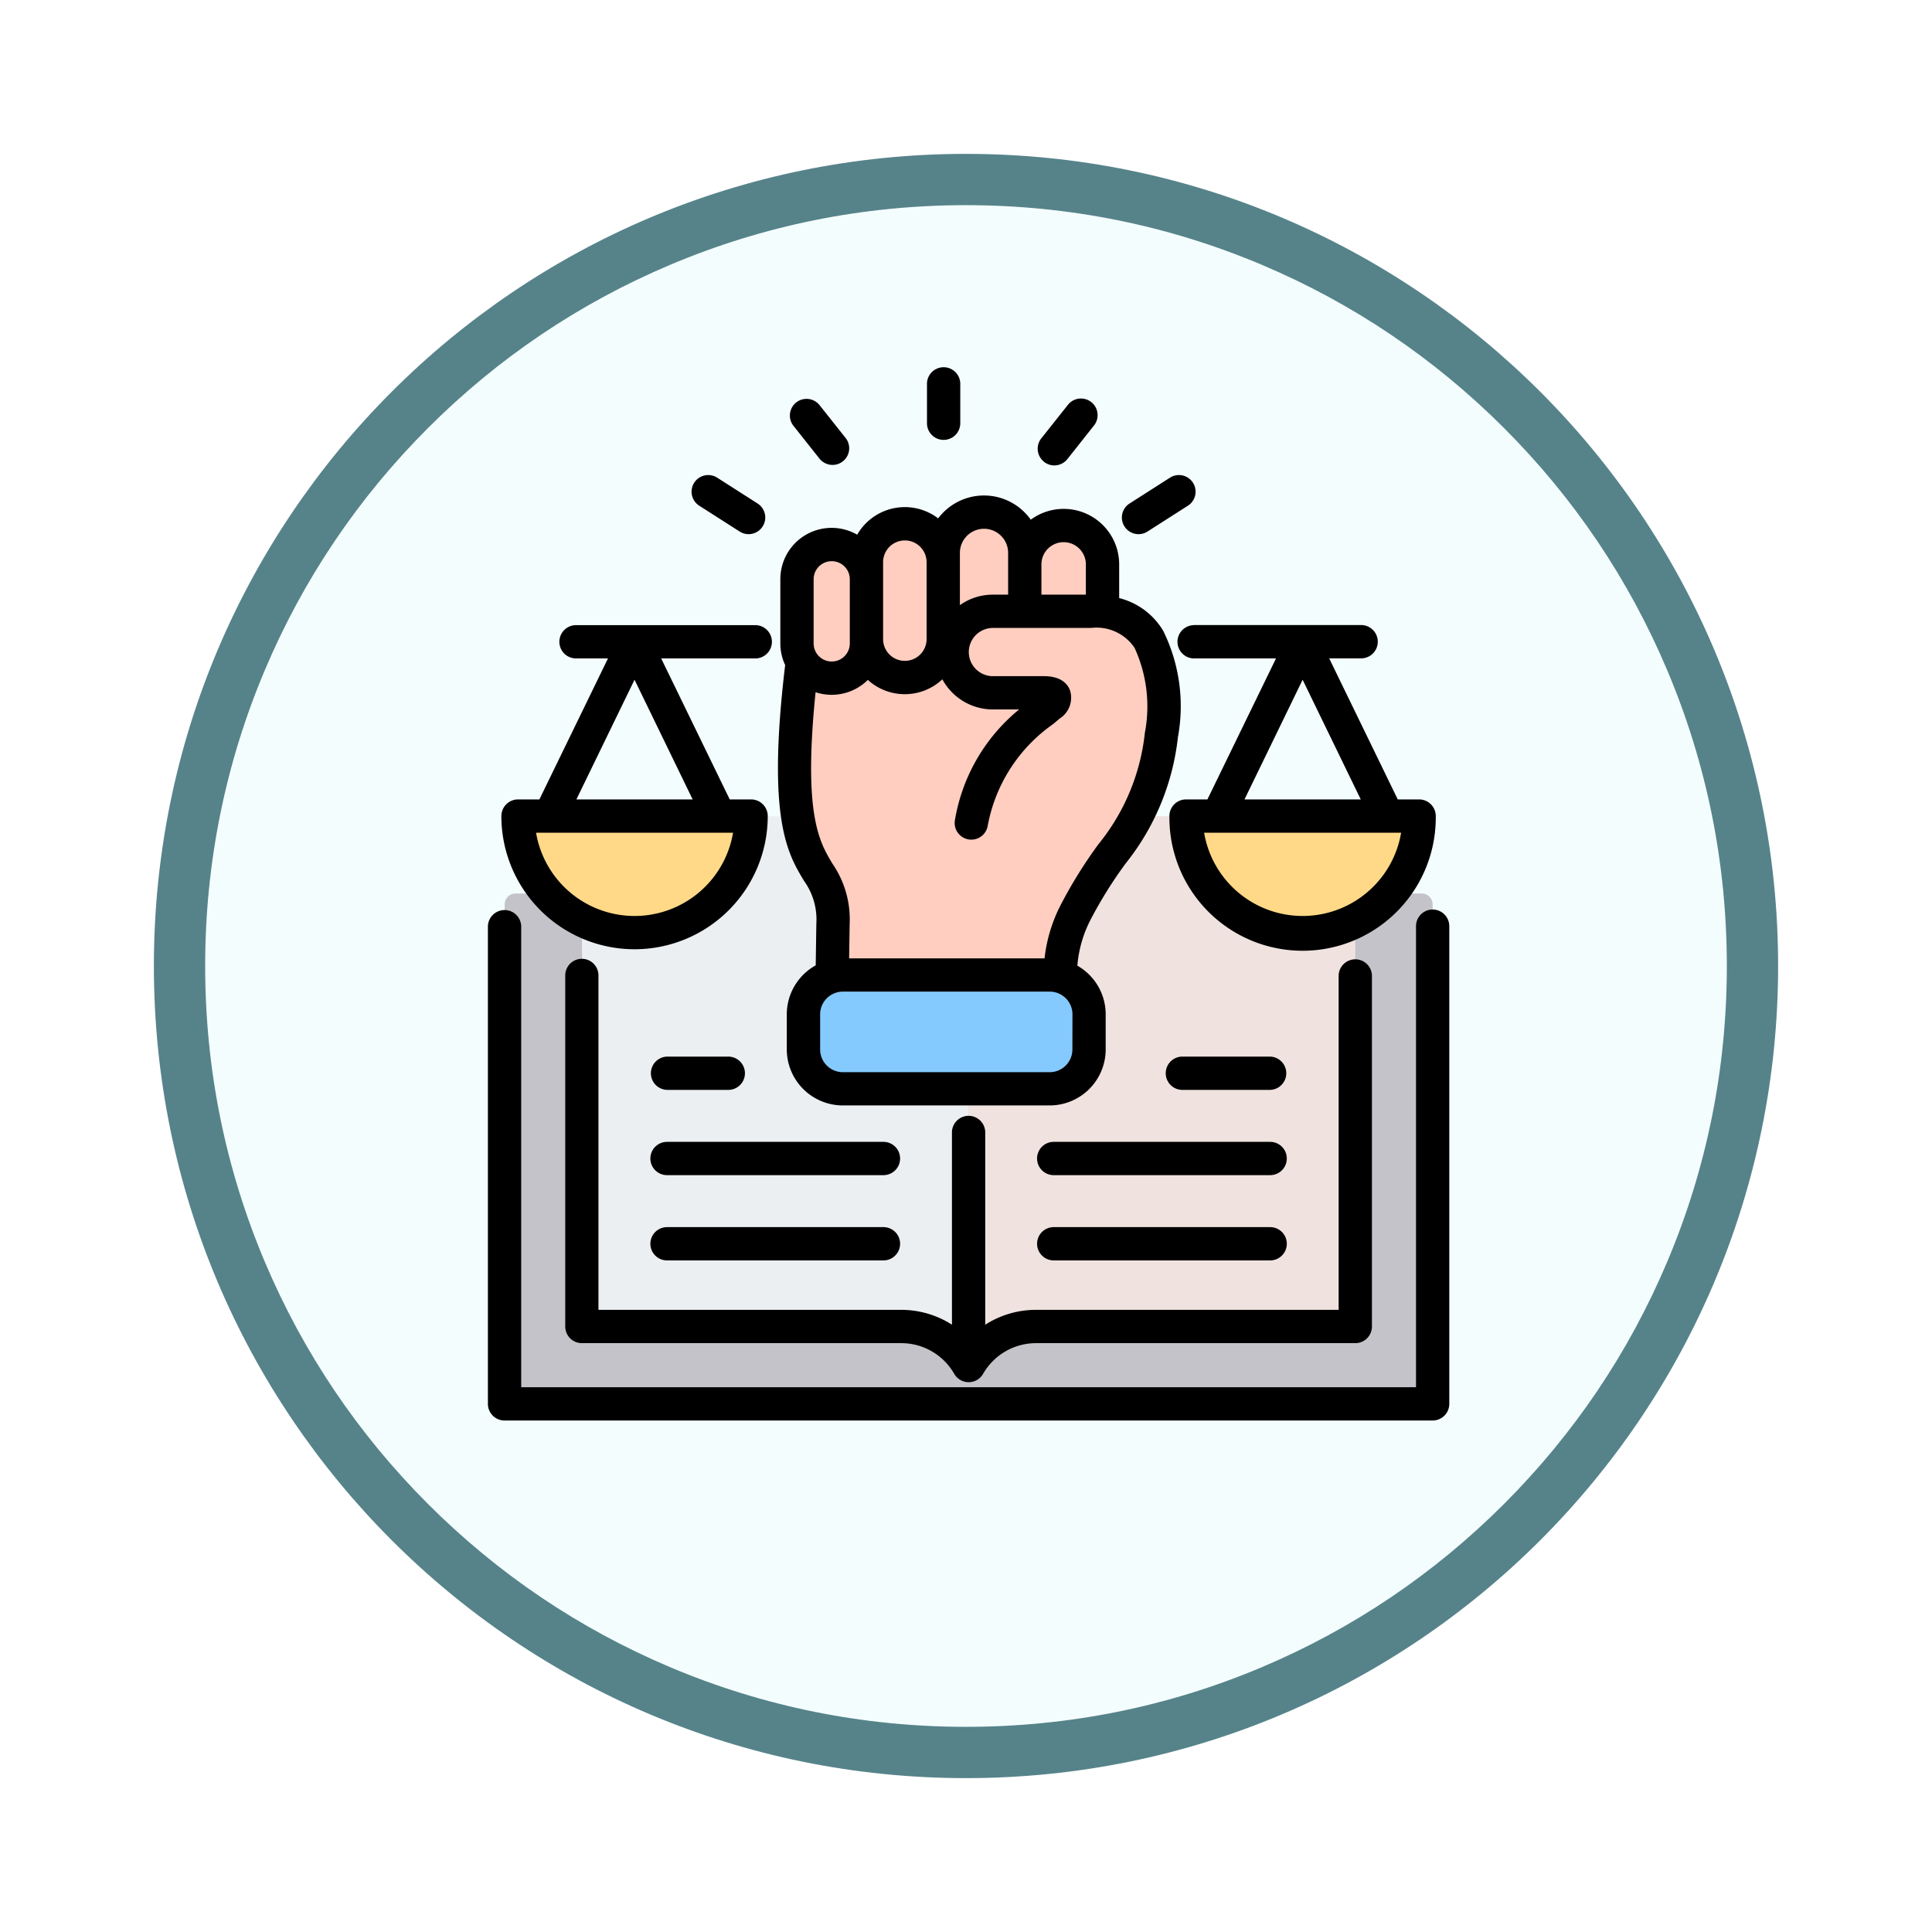 <svg xmlns="http://www.w3.org/2000/svg" xmlns:xlink="http://www.w3.org/1999/xlink" width="113" height="113" viewBox="0 0 113 113">
  <defs>
    <filter id="Path_982547" x="0" y="0" width="113" height="113" filterUnits="userSpaceOnUse">
      <feOffset dy="3" input="SourceAlpha"/>
      <feGaussianBlur stdDeviation="3" result="blur"/>
      <feFlood flood-opacity="0.161"/>
      <feComposite operator="in" in2="blur"/>
      <feComposite in="SourceGraphic"/>
    </filter>
  </defs>
  <g id="Group_1164472" data-name="Group 1164472" transform="translate(-1221.5 -618)">
    <g id="Group_1164355" data-name="Group 1164355">
      <g id="Group_1164265" data-name="Group 1164265" transform="translate(4.5 -489)">
        <g id="Group_1163951" data-name="Group 1163951" transform="translate(0 -1371)">
          <g id="Group_1161821" data-name="Group 1161821" transform="translate(1226 2484)">
            <g id="Group_1152576" data-name="Group 1152576" transform="translate(0)">
              <g id="Group_1148633" data-name="Group 1148633">
                <g id="Group_1148525" data-name="Group 1148525">
                  <g transform="matrix(1, 0, 0, 1, -9, -6)" filter="url(#Path_982547)">
                    <g id="Path_982547-2" data-name="Path 982547" transform="translate(9 6)" fill="#f4fdfe">
                      <path d="M 47.5 93.5 C 41.289 93.5 35.265 92.284 29.595 89.886 C 24.118 87.569 19.198 84.252 14.973 80.027 C 10.748 75.802 7.431 70.882 5.114 65.405 C 2.716 59.735 1.5 53.711 1.5 47.5 C 1.5 41.289 2.716 35.265 5.114 29.595 C 7.431 24.118 10.748 19.198 14.973 14.973 C 19.198 10.748 24.118 7.431 29.595 5.114 C 35.265 2.716 41.289 1.5 47.5 1.5 C 53.711 1.5 59.735 2.716 65.405 5.114 C 70.882 7.431 75.802 10.748 80.027 14.973 C 84.252 19.198 87.569 24.118 89.886 29.595 C 92.284 35.265 93.5 41.289 93.5 47.5 C 93.5 53.711 92.284 59.735 89.886 65.405 C 87.569 70.882 84.252 75.802 80.027 80.027 C 75.802 84.252 70.882 87.569 65.405 89.886 C 59.735 92.284 53.711 93.5 47.5 93.5 Z" stroke="none"/>
                      <path d="M 47.5 3 C 41.491 3 35.664 4.176 30.18 6.496 C 24.881 8.737 20.122 11.946 16.034 16.034 C 11.946 20.122 8.737 24.881 6.496 30.18 C 4.176 35.664 3 41.491 3 47.5 C 3 53.509 4.176 59.336 6.496 64.82 C 8.737 70.119 11.946 74.878 16.034 78.966 C 20.122 83.054 24.881 86.263 30.18 88.504 C 35.664 90.824 41.491 92 47.5 92 C 53.509 92 59.336 90.824 64.82 88.504 C 70.119 86.263 74.878 83.054 78.966 78.966 C 83.054 74.878 86.263 70.119 88.504 64.82 C 90.824 59.336 92 53.509 92 47.5 C 92 41.491 90.824 35.664 88.504 30.18 C 86.263 24.881 83.054 20.122 78.966 16.034 C 74.878 11.946 70.119 8.737 64.82 6.496 C 59.336 4.176 53.509 3 47.5 3 M 47.5 0 C 73.734 0 95 21.266 95 47.5 C 95 73.734 73.734 95 47.5 95 C 21.266 95 0 73.734 0 47.5 C 0 21.266 21.266 0 47.5 0 Z" stroke="none" fill="#56838a"/>
                    </g>
                  </g>
                </g>
              </g>
            </g>
          </g>
        </g>
      </g>
      <g id="bill-rights_17977473" transform="translate(1225.081 636.511)">
        <path id="Path_982590" data-name="Path 982590" d="M33.644,255.7h53a.638.638,0,0,1,.638.638v28.574a.638.638,0,0,1-.638.638h-53a.638.638,0,0,1-.638-.638V256.337a.638.638,0,0,1,.638-.638Z" transform="translate(-7.07 -221.95)" fill="#c3c3c9"/>
        <g id="Group_1164354" data-name="Group 1164354" transform="translate(26.089 11.443)">
          <path id="Path_982591" data-name="Path 982591" d="M260.529,218.533h18.091v29.85H259.931a4.533,4.533,0,0,0-3.925,2.283v-27.61a4.536,4.536,0,0,1,4.523-4.523Z" transform="translate(-229.024 -200.749)" fill="#f0e3df" fill-rule="evenodd"/>
          <path id="Path_982592" data-name="Path 982592" d="M88.264,218.533H70.173v29.85H88.861a4.533,4.533,0,0,1,3.925,2.283v-27.61A4.536,4.536,0,0,0,88.264,218.533Z" transform="translate(-65.804 -200.749)" fill="#eceff1" fill-rule="evenodd"/>
          <path id="Path_982593" data-name="Path 982593" d="M49.161,216.342a7.463,7.463,0,0,1-14.889,0,.485.485,0,0,1,.486-.52H48.675A.485.485,0,0,1,49.161,216.342Z" transform="translate(-34.27 -198.368)" fill="#ffd987" fill-rule="evenodd"/>
          <path id="Path_982594" data-name="Path 982594" d="M370.255,216.342a7.463,7.463,0,0,1-14.889,0,.485.485,0,0,1,.486-.52h13.918A.485.485,0,0,1,370.255,216.342Z" transform="translate(-316.291 -198.368)" fill="#ffd987" fill-rule="evenodd"/>
          <path id="Path_982595" data-name="Path 982595" d="M177.782,95.6l-.1,6.681h13L190.6,98.8a7.8,7.8,0,0,1,.884-3.876c2.018-3.968,4.168-4.869,4.821-9.971a8.746,8.746,0,0,0-.707-5.39,3.259,3.259,0,0,0-2.616-1.553V75.336a2.194,2.194,0,0,0-4.388,0v-.65a2.3,2.3,0,1,0-4.6,0v.522a2.166,2.166,0,0,0-4.331,0v.966a1.959,1.959,0,1,0-3.919,0v3.618a1.943,1.943,0,0,0,.3,1.04h0c-1.617,13.149,1.8,10.478,1.731,14.77Z" transform="translate(-158.417 -72.387)" fill="#ffcec0" fill-rule="evenodd"/>
        </g>
        <rect id="Rectangle_412287" data-name="Rectangle 412287" width="16.705" height="6.656" rx="3.328" transform="translate(43.412 38.515)" fill="#85caff"/>
        <path id="Path_982596" data-name="Path 982596" d="M35.432,45.235h3.552a.974.974,0,1,0,0-1.947H35.432a.974.974,0,0,0,0,1.947Zm35.277,0a.974.974,0,0,0,0-1.947H65.544a.974.974,0,0,0,0,1.947ZM27.772,30.193a5.843,5.843,0,0,0,11.523,0Zm2.36-1.947h6.8l-3.4-7Zm-4.388.973a.974.974,0,0,1,.973-.973h1.25L31.979,20h-1.9a.974.974,0,0,1,0-1.947H40.624a.974.974,0,0,1,0,1.947H35.09L39.1,28.246h1.25a.974.974,0,0,1,.973.973,7.79,7.79,0,0,1-15.58,0Zm50.264-.973-3.4-7-3.4,7Zm2.361,1.947H66.846a5.843,5.843,0,0,0,11.523,0ZM66.231,18.048h9.83a.974.974,0,0,1,0,1.947h-1.9l4.011,8.251h1.25a.973.973,0,0,1,.973.973,7.79,7.79,0,1,1-15.579,0,.973.973,0,0,1,.973-.973h1.25L71.051,20h-4.82a.974.974,0,0,1,0-1.947Zm-3.22-5.317a.97.97,0,0,0,.523-.153l2.363-1.51A.973.973,0,1,0,64.85,9.427l-2.363,1.51a.973.973,0,0,0,.524,1.794Zm-11.4-5.513a.974.974,0,0,0,.973-.973V3.973a.974.974,0,1,0-1.947,0V6.245A.974.974,0,0,0,51.608,7.218Zm-7.24,1.12a.974.974,0,0,0,1.526-1.209L44.335,5.162a.974.974,0,0,0-1.526,1.209l1.559,1.967ZM57.481,8.5a.973.973,0,0,0,1.367-.158l1.558-1.967a.973.973,0,1,0-1.525-1.209L57.322,7.129a.974.974,0,0,0,.16,1.368ZM37.318,11.068l2.363,1.51a.973.973,0,1,0,1.047-1.641l-2.363-1.51a.973.973,0,1,0-1.047,1.641Zm6.689,8.054a1.058,1.058,0,0,0,2.116,0V15.37a1.058,1.058,0,1,0-2.116,0ZM48.07,15.37v3.5a1.272,1.272,0,0,0,2.544,0v-4.5a1.272,1.272,0,0,0-2.544,0Zm4.492-1v2.513a3.332,3.332,0,0,1,1.931-.614h.89V13.827a1.41,1.41,0,0,0-2.821,0v.542Zm4.768.131v1.768h2.6V14.5a1.3,1.3,0,1,0-2.6,0Zm2.916,3.715a2.674,2.674,0,0,1,2.534,1.168,8.221,8.221,0,0,1,.6,4.969,12.4,12.4,0,0,1-2.715,6.513,27.14,27.14,0,0,0-2.185,3.508,8.992,8.992,0,0,0-.967,3.169H46.083l.031-2.014a5.735,5.735,0,0,0-1-3.515c-.773-1.285-1.723-2.867-.993-10.038a3,3,0,0,0,3.056-.721,3.212,3.212,0,0,0,4.359-.033,3.361,3.361,0,0,0,2.953,1.761h1.538a10.623,10.623,0,0,0-3.758,6.487.973.973,0,1,0,1.921.312,9.321,9.321,0,0,1,3.831-5.947c.128-.108.252-.212.371-.315a1.443,1.443,0,0,0,.613-1.646c-.141-.382-.523-.837-1.535-.837H54.493a1.41,1.41,0,0,1,0-2.82h5.753Zm-1.1,22.6a1.33,1.33,0,0,0-1.329-1.328h-12.1a1.33,1.33,0,0,0-1.329,1.328v2.052A1.33,1.33,0,0,0,45.713,44.2h12.1a1.33,1.33,0,0,0,1.329-1.328ZM42.342,20.39a3,3,0,0,1-.282-1.268V15.37a3,3,0,0,1,4.495-2.608,3.214,3.214,0,0,1,4.736-.954,3.352,3.352,0,0,1,5.416.077A3.246,3.246,0,0,1,61.878,14.5v1.97a4.169,4.169,0,0,1,2.577,1.919,9.97,9.97,0,0,1,.86,6.209,14.336,14.336,0,0,1-3.054,7.388,25.1,25.1,0,0,0-2.042,3.268,7.1,7.1,0,0,0-.787,2.716,3.275,3.275,0,0,1,1.657,2.846v2.052a3.279,3.279,0,0,1-3.276,3.276h-12.1a3.28,3.28,0,0,1-3.276-3.276V40.817a3.276,3.276,0,0,1,1.692-2.866l.037-2.452a3.85,3.85,0,0,0-.717-2.482c-.972-1.618-2.182-3.63-1.108-12.626Zm-6.91,29.832H48.091a.973.973,0,1,0,0-1.947H35.432a.973.973,0,1,0,0,1.947Zm0,4.987H48.091a.973.973,0,1,0,0-1.947H35.432a.973.973,0,1,0,0,1.947Zm21.644-5.96a.973.973,0,0,0,.973.973H70.709a.973.973,0,1,0,0-1.947H58.05A.973.973,0,0,0,57.076,49.249Zm.973,5.96H70.709a.973.973,0,1,0,0-1.947H58.05a.973.973,0,1,0,0,1.947Zm-27.6-17.641a.973.973,0,0,1,.973.973V58.1H49.145a5.485,5.485,0,0,1,2.952.868V47.726a.973.973,0,0,1,1.947,0V58.97A5.482,5.482,0,0,1,57,58.1H74.714V38.541a.974.974,0,0,1,1.947,0V59.075a.973.973,0,0,1-.973.973H57a3.568,3.568,0,0,0-3.081,1.795.975.975,0,0,1-1.689,0,3.566,3.566,0,0,0-3.081-1.795H30.453a.974.974,0,0,1-.974-.973V38.541a.974.974,0,0,1,.974-.973ZM81.186,35.66V63.6a.974.974,0,0,1-.973.973H25.929a.973.973,0,0,1-.973-.973V35.66a.974.974,0,0,1,1.947,0V62.626H79.239V35.66a.973.973,0,1,1,1.947,0Z" transform="translate(0)" fill-rule="evenodd"/>
      </g>
    </g>
  </g>
</svg>
